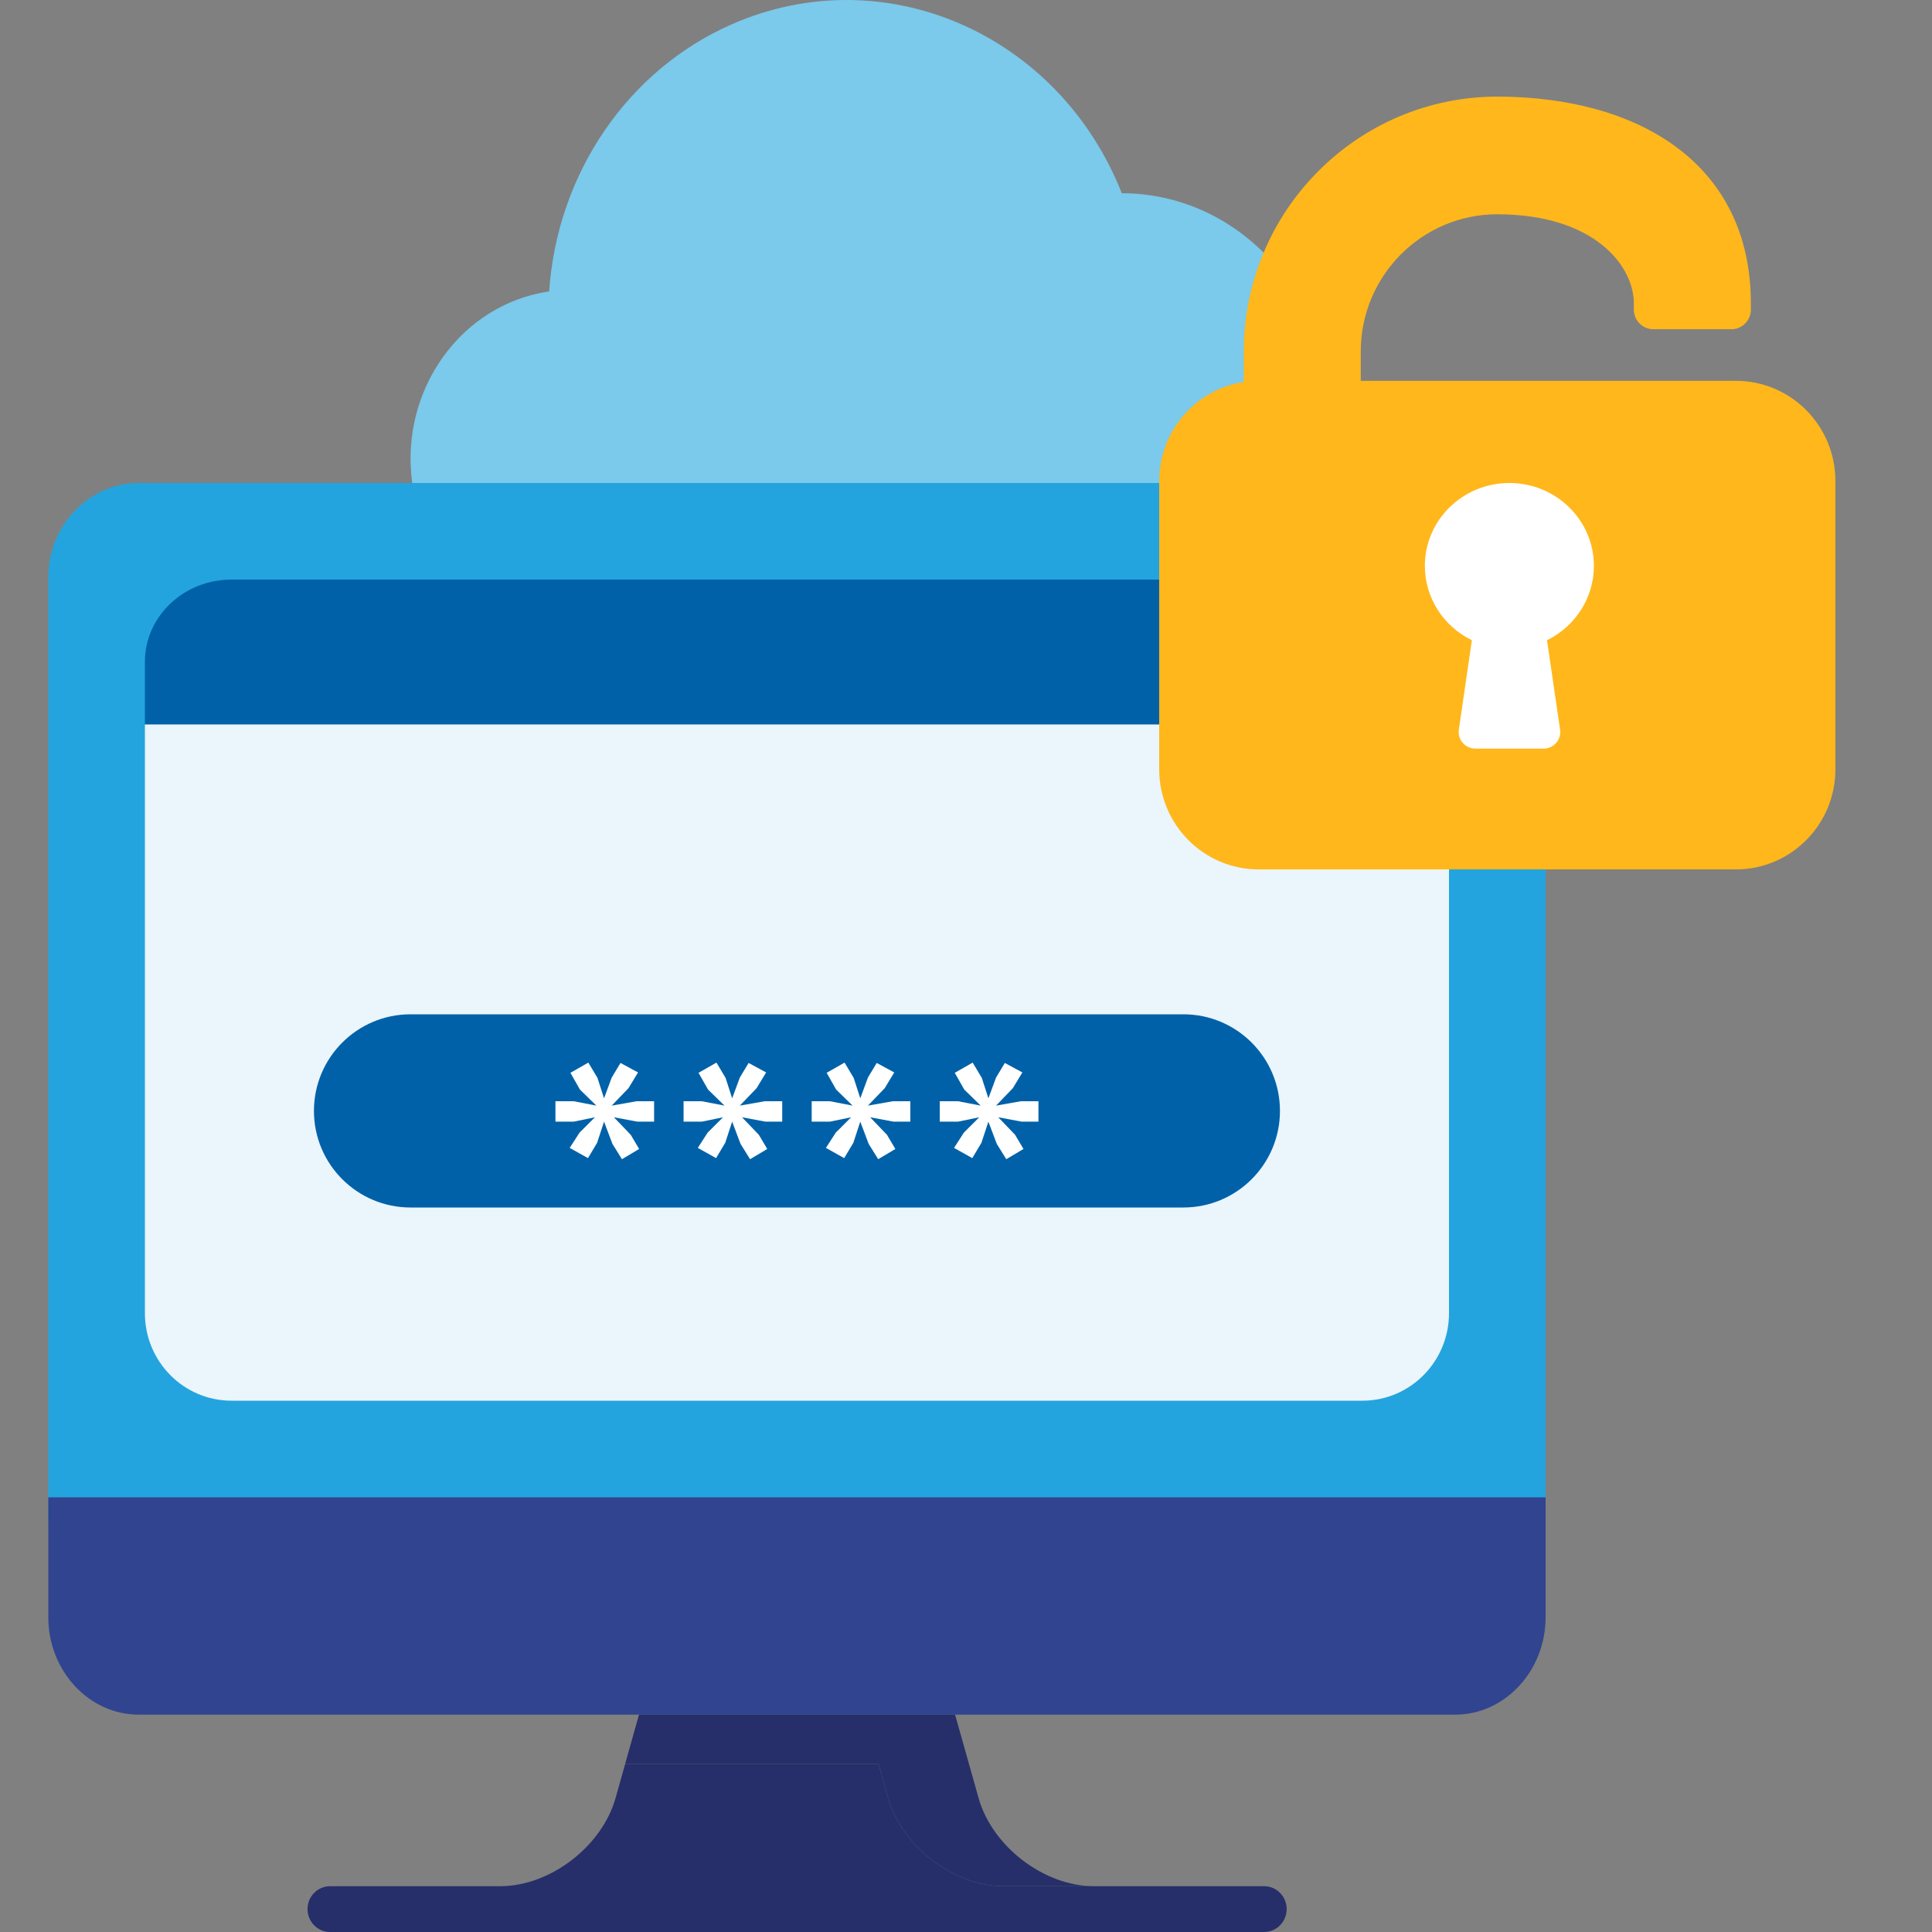 <svg width="80" height="80" viewBox="0 0 80 80" fill="none" xmlns="http://www.w3.org/2000/svg">
<rect x="0" y="0" width="80" height="80" fill="#808080" stroke="none"/>
<path d="M46.452 8.002C43.828 1.375 36.599 -1.758 30.305 1.004C26 2.892 23.074 7.171 22.739 12.067C19.101 12.597 16.561 16.13 17.064 19.959C17.519 23.424 20.334 26.003 23.656 26H46.452C51.173 26 55 21.971 55 17.001C55 12.031 51.173 8.002 46.452 8.002Z" fill="#7BC9EB"/>
<path d="M2 63.032V23.903C2 21.756 3.684 20 5.743 20H60.257C62.316 20 64 21.756 64 23.903V63.032H2Z" fill="#23A4DE"/>
<path d="M2 62V66.967C2 69.185 3.684 71 5.743 71L60.257 71C62.316 71 64 69.185 64 66.967V62L2 62Z" fill="#31448F"/>
<path d="M26.46 71H39.548L40.521 74.454C41.086 76.461 43.233 78.103 45.292 78.103H41.549C39.491 78.103 37.344 76.461 36.779 74.454L36.381 73.044H25.884L26.46 71Z" fill="#262F69"/>
<path d="M45.246 78.103H52.343C52.859 78.103 53.278 78.527 53.278 79.051C53.278 79.575 52.859 80 52.343 80H13.669C13.153 80 12.734 79.575 12.734 79.051C12.734 78.527 13.153 78.103 13.669 78.103H20.747C22.797 78.087 24.926 76.451 25.489 74.454L25.887 73.043H36.381L36.779 74.454C37.344 76.461 39.491 78.103 41.549 78.103H45.292C45.276 78.103 45.261 78.103 45.246 78.103Z" fill="#262F69"/>
<path d="M60 27.405V30H6V27.405C6 25.524 7.606 24 9.587 24H56.414C58.395 24 60 25.524 60 27.405Z" fill="#0061A8"/>
<path d="M60 30V54.376C60 56.378 58.395 58 56.414 58H9.587C7.606 58 6 56.378 6 54.376V30H60Z" fill="#EAF5FC"/>
<path d="M13 46C13 43.791 14.791 42 17 42H49C51.209 42 53 43.791 53 46C53 48.209 51.209 50 49 50H17C14.791 50 13 48.209 13 46Z" fill="#0061A8"/>
<path d="M24.362 44L24.74 44.634L25.012 45.479L25.33 44.619L25.693 44.015L26.42 44.407L26.026 45.057L25.33 45.781L26.359 45.6H27.085V46.445H26.389L25.421 46.264L26.117 46.989L26.465 47.577L25.754 48L25.36 47.366L25.012 46.445L24.725 47.321L24.347 47.955L23.59 47.532L23.999 46.898L24.634 46.264L23.757 46.445H23V45.6H23.757L24.695 45.781L24.014 45.117L23.62 44.423L24.362 44Z" fill="white"/>
<path d="M29.667 44L30.045 44.634L30.317 45.479L30.635 44.619L30.998 44.015L31.724 44.407L31.331 45.057L30.635 45.781L31.664 45.6H32.39V46.445H31.694L30.726 46.264L31.422 46.989L31.77 47.577L31.059 48L30.665 47.366L30.317 46.445L30.03 47.321L29.651 47.955L28.895 47.532L29.303 46.898L29.939 46.264L29.061 46.445H28.305V45.6H29.061L30 45.781L29.319 45.117L28.925 44.423L29.667 44Z" fill="white"/>
<path d="M34.971 44L35.35 44.634L35.622 45.479L35.94 44.619L36.303 44.015L37.029 44.407L36.636 45.057L35.94 45.781L36.969 45.6H37.695V46.445H36.999L36.031 46.264L36.727 46.989L37.075 47.577L36.364 48L35.97 47.366L35.622 46.445L35.335 47.321L34.956 47.955L34.2 47.532L34.608 46.898L35.244 46.264L34.366 46.445H33.61V45.6H34.366L35.304 45.781L34.623 45.117L34.23 44.423L34.971 44Z" fill="white"/>
<path d="M40.276 44L40.655 44.634L40.927 45.479L41.245 44.619L41.608 44.015L42.334 44.407L41.941 45.057L41.245 45.781L42.274 45.6H43V46.445H42.304L41.336 46.264L42.032 46.989L42.38 47.577L41.668 48L41.275 47.366L40.927 46.445L40.639 47.321L40.261 47.955L39.505 47.532L39.913 46.898L40.549 46.264L39.671 46.445H38.914V45.6H39.671L40.609 45.781L39.928 45.117L39.535 44.423L40.276 44Z" fill="white"/>
<path d="M62 4C56.204 4.007 51.507 8.73 51.5 14.559V21.057C51.5 21.505 51.862 21.869 52.308 21.869H55.538C55.985 21.869 56.346 21.505 56.346 21.057V14.559C56.346 11.419 58.877 8.873 62 8.873C66 8.873 67.654 11 67.654 12.559V12.821C67.654 13.27 68.016 13.633 68.462 13.633H71.692C72.138 13.633 72.5 13.27 72.5 12.821V12.559C72.493 6.73 67.796 4.007 62 4Z" fill="#FFB71B"/>
<path d="M52.118 15.77H71.882C74.156 15.77 76 17.627 76 19.918V31.852C76 34.143 74.156 36 71.882 36H52.118C49.843 36 48 34.143 48 31.852V19.919C48 17.627 49.843 15.77 52.118 15.77Z" fill="#FFB71B"/>
<path d="M66 23.448C66.008 21.552 64.448 20.008 62.515 20C60.582 19.992 59.008 21.523 59 23.419C58.994 24.729 59.75 25.928 60.947 26.51L60.407 30.217C60.353 30.593 60.619 30.94 61.002 30.993C61.035 30.998 61.067 31 61.1 31H63.9C64.287 31.004 64.603 30.699 64.607 30.32C64.607 30.286 64.605 30.251 64.6 30.217L64.059 26.51C65.243 25.929 65.993 24.745 66 23.448Z" fill="white"/>
</svg>
